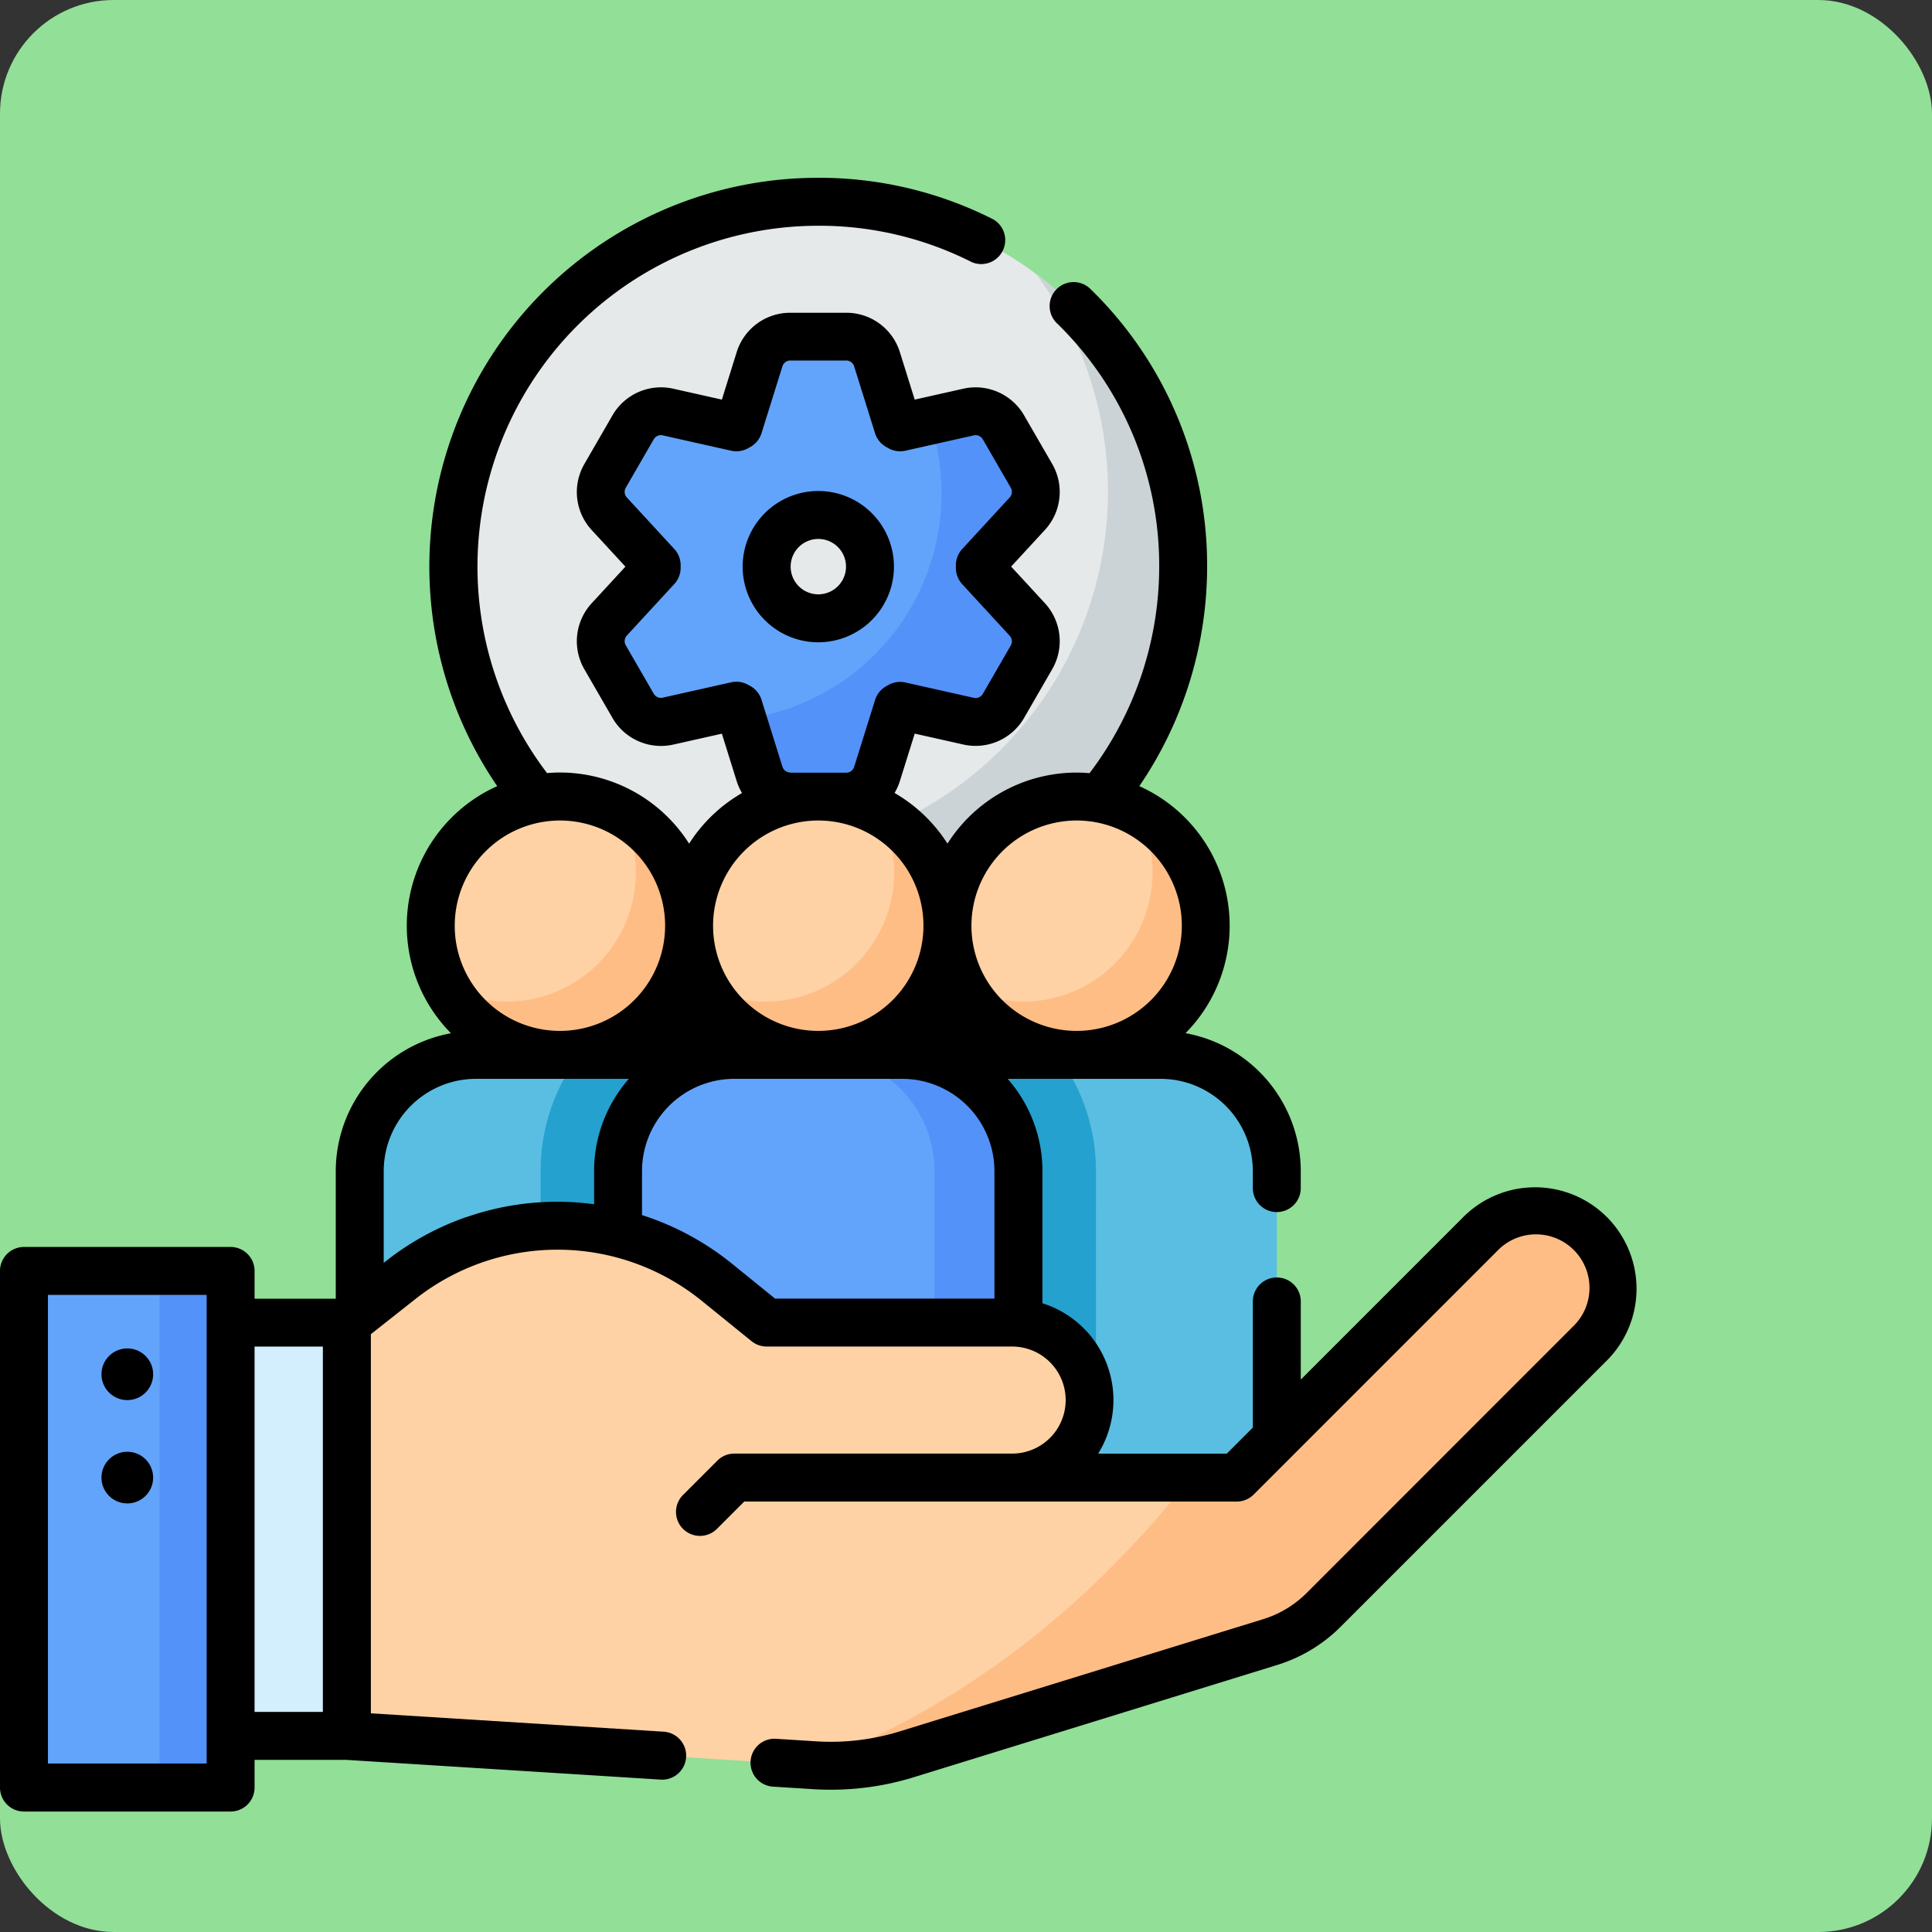 <svg xmlns="http://www.w3.org/2000/svg" width="85" height="85" viewBox="0 0 85 85">
  <rect x="0" y="0" width="85" height="85" fill="#333333" stroke="none"/>
  <g id="Grupo_1067309" data-name="Grupo 1067309" transform="translate(-180 -429)">
    <g id="Grupo_1063897" data-name="Grupo 1063897" transform="translate(0 -17)">
      <rect id="Rectángulo_373435" data-name="Rectángulo 373435" width="85" height="85" rx="5" transform="translate(180 446)" fill="#92df98"/>
    </g>
    <g id="Grupo_1067308" data-name="Grupo 1067308" transform="translate(180 436.387)">
      <g id="Grupo_1067284" data-name="Grupo 1067284" transform="translate(19.949 1.49)">
        <g id="Grupo_1067279" data-name="Grupo 1067279" transform="translate(0 0)">
          <circle id="Elipse_8348" data-name="Elipse 8348" cx="16.052" cy="16.052" r="16.052" fill="#e5e9ea"/>
        </g>
        <g id="Grupo_1067280" data-name="Grupo 1067280" transform="translate(3.168 3.168)">
          <path id="Trazado_807430" data-name="Trazado 807430" d="M186.846,30.468a16.053,16.053,0,0,1-22.46,22.46,16.053,16.053,0,1,0,22.46-22.46Z" transform="translate(-164.386 -30.468)" fill="#ccd3d6"/>
        </g>
        <g id="Grupo_1067283" data-name="Grupo 1067283" transform="translate(6.488 5.938)">
          <g id="Grupo_1067281" data-name="Grupo 1067281">
            <path id="Trazado_807431" data-name="Trazado 807431" d="M204.659,60.221l2.087-2.266a1.421,1.421,0,0,0,.185-1.673L205.7,54.154a1.421,1.421,0,0,0-1.541-.676l-3.005.674-.1-.055-.919-2.94a1.421,1.421,0,0,0-1.356-1h-2.457a1.421,1.421,0,0,0-1.356,1l-.919,2.94-.1.055-3.005-.674a1.421,1.421,0,0,0-1.541.676l-1.228,2.128a1.421,1.421,0,0,0,.185,1.673l2.087,2.266v.109L188.369,62.6a1.421,1.421,0,0,0-.185,1.673l1.228,2.128a1.421,1.421,0,0,0,1.541.676l3.005-.674.1.055.919,2.94a1.421,1.421,0,0,0,1.356,1h2.457a1.421,1.421,0,0,0,1.356-1l.919-2.94.1-.055,3.005.674A1.421,1.421,0,0,0,205.7,66.4l1.229-2.128a1.421,1.421,0,0,0-.185-1.673l-2.087-2.266v-.109Zm-7.1,2.328a2.273,2.273,0,1,1,2.273-2.273A2.273,2.273,0,0,1,197.558,62.549Z" transform="translate(-187.994 -50.161)" fill="#62a4fb"/>
          </g>
          <g id="Grupo_1067282" data-name="Grupo 1067282" transform="translate(6.228 3.283)">
            <path id="Trazado_807432" data-name="Trazado 807432" d="M242.72,80.394v-.109l2.087-2.266a1.421,1.421,0,0,0,.185-1.673l-1.228-2.128a1.421,1.421,0,0,0-1.541-.676l-1.706.383a10.007,10.007,0,0,1-8.234,13.126l.752,2.406a1.421,1.421,0,0,0,1.356,1h2.457a1.421,1.421,0,0,0,1.356-1l.919-2.94.1-.055,3.005.674a1.421,1.421,0,0,0,1.541-.676l1.228-2.128a1.421,1.421,0,0,0-.185-1.673Z" transform="translate(-232.282 -73.507)" fill="#5392f9"/>
          </g>
        </g>
      </g>
      <g id="Grupo_1067300" data-name="Grupo 1067300" transform="translate(15.828 26.82)">
        <g id="Grupo_1067289" data-name="Grupo 1067289" transform="translate(22.731 0.837)">
          <g id="Grupo_1067285" data-name="Grupo 1067285" transform="translate(0 11.365)">
            <path id="Trazado_807433" data-name="Trazado 807433" d="M274.2,279.946V293.43h17.615V279.946a5.114,5.114,0,0,0-5.114-5.114h-7.387A5.114,5.114,0,0,0,274.2,279.946Z" transform="translate(-274.198 -274.832)" fill="#59bee2"/>
          </g>
          <g id="Grupo_1067286" data-name="Grupo 1067286" transform="translate(0 11.365)">
            <path id="Trazado_807434" data-name="Trazado 807434" d="M283.857,279.945a8.48,8.48,0,0,0-1.709-5.114h-2.835a5.114,5.114,0,0,0-5.114,5.114v13.484h9.659Z" transform="translate(-274.198 -274.831)" fill="#24a1ce"/>
          </g>
          <g id="Grupo_1067287" data-name="Grupo 1067287" transform="translate(3.125)">
            <circle id="Elipse_8349" data-name="Elipse 8349" cx="5.682" cy="5.682" r="5.682" fill="#fed2a4"/>
          </g>
          <g id="Grupo_1067288" data-name="Grupo 1067288" transform="translate(3.792 0.667)">
            <path id="Trazado_807435" data-name="Trazado 807435" d="M308.851,198.759a5.683,5.683,0,0,1-7.687,7.687,5.683,5.683,0,1,0,7.687-7.687Z" transform="translate(-301.164 -198.759)" fill="#ffbd86"/>
          </g>
        </g>
        <g id="Grupo_1067294" data-name="Grupo 1067294" transform="translate(0 0.837)">
          <g id="Grupo_1067290" data-name="Grupo 1067290" transform="translate(0 11.365)">
            <path id="Trazado_807436" data-name="Trazado 807436" d="M112.552,279.946V293.43h17.615V279.946a5.114,5.114,0,0,0-5.114-5.114h-7.387A5.114,5.114,0,0,0,112.552,279.946Z" transform="translate(-112.552 -274.832)" fill="#59bee2"/>
          </g>
          <g id="Grupo_1067291" data-name="Grupo 1067291" transform="translate(7.956 11.365)">
            <path id="Trazado_807437" data-name="Trazado 807437" d="M178.789,293.43V279.946a5.114,5.114,0,0,0-5.114-5.114h-2.835a8.479,8.479,0,0,0-1.709,5.114V293.43Z" transform="translate(-169.13 -274.832)" fill="#24a1ce"/>
          </g>
          <g id="Grupo_1067292" data-name="Grupo 1067292" transform="translate(3.125)">
            <circle id="Elipse_8350" data-name="Elipse 8350" cx="5.682" cy="5.682" r="5.682" fill="#fed2a4"/>
          </g>
          <g id="Grupo_1067293" data-name="Grupo 1067293" transform="translate(3.792 0.667)">
            <path id="Trazado_807438" data-name="Trazado 807438" d="M147.205,198.759a5.683,5.683,0,0,1-7.687,7.687,5.683,5.683,0,1,0,7.687-7.687Z" transform="translate(-139.518 -198.759)" fill="#ffbd86"/>
          </g>
        </g>
        <g id="Grupo_1067299" data-name="Grupo 1067299" transform="translate(11.366)">
          <g id="Grupo_1067295" data-name="Grupo 1067295" transform="translate(0 12.202)">
            <path id="Trazado_807439" data-name="Trazado 807439" d="M193.375,279.946V293.43H210.99V279.946a5.114,5.114,0,0,0-5.114-5.114h-7.387A5.114,5.114,0,0,0,193.375,279.946Z" transform="translate(-193.375 -274.832)" fill="#62a4fb"/>
          </g>
          <g id="Grupo_1067296" data-name="Grupo 1067296" transform="translate(8.808 12.202)">
            <path id="Trazado_807440" data-name="Trazado 807440" d="M259.7,274.832h-3.693a5.114,5.114,0,0,1,5.114,5.114V293.43h3.694V279.946a5.114,5.114,0,0,0-5.114-5.114Z" transform="translate(-256.007 -274.832)" fill="#5392f9"/>
          </g>
          <g id="Grupo_1067297" data-name="Grupo 1067297" transform="translate(2.288)">
            <circle id="Elipse_8351" data-name="Elipse 8351" cx="5.682" cy="5.682" r="5.682" transform="matrix(0.16, -0.987, 0.987, 0.16, 0, 11.218)" fill="#fed2a4"/>
          </g>
          <g id="Grupo_1067298" data-name="Grupo 1067298" transform="translate(3.792 1.504)">
            <path id="Trazado_807441" data-name="Trazado 807441" d="M228.028,198.759a5.683,5.683,0,0,1-7.687,7.687,5.683,5.683,0,1,0,7.687-7.687Z" transform="translate(-220.341 -198.759)" fill="#ffbd86"/>
          </g>
        </g>
      </g>
      <g id="Grupo_1067306" data-name="Grupo 1067306" transform="translate(1.055 45.905)">
        <g id="Grupo_1067301" data-name="Grupo 1067301" transform="translate(9.092 4.897)">
          <path id="Trazado_807442" data-name="Trazado 807442" d="M72.152,358.6h5.114V376.78H72.152Z" transform="translate(-72.152 -358.597)" fill="#d3effd"/>
        </g>
        <g id="Grupo_1067302" data-name="Grupo 1067302" transform="translate(14.206)">
          <path id="Trazado_807443" data-name="Trazado 807443" d="M163.207,324.774a3.409,3.409,0,0,0-4.822,0l-10.717,10.717h-9.886a3.409,3.409,0,1,0,0-6.819h-10.8L124.8,326.9a11.136,11.136,0,0,0-13.914-.09l-2.364,1.866v18.183l20.577,1.29a11.363,11.363,0,0,0,4.065-.484l15.986-4.937a5.683,5.683,0,0,0,2.341-1.411L163.207,329.6a3.409,3.409,0,0,0,0-4.822Z" transform="translate(-108.519 -323.775)" fill="#fed2a4"/>
        </g>
        <g id="Grupo_1067303" data-name="Grupo 1067303" transform="translate(34.631)">
          <path id="Trazado_807444" data-name="Trazado 807444" d="M288.026,324.774a3.409,3.409,0,0,0-4.822,0l-10.717,10.717h-2.034a41.736,41.736,0,0,1-3.417,3.866,38.164,38.164,0,0,1-13.274,8.779l.152.01a11.364,11.364,0,0,0,4.065-.484l15.986-4.937a5.683,5.683,0,0,0,2.341-1.411L288.026,329.6a3.409,3.409,0,0,0,0-4.822Z" transform="translate(-253.763 -323.775)" fill="#ffbd86"/>
        </g>
        <g id="Grupo_1067304" data-name="Grupo 1067304" transform="translate(0 2.624)">
          <path id="Trazado_807445" data-name="Trazado 807445" d="M7.5,342.434h9.092v22.729H7.5Z" transform="translate(-7.5 -342.434)" fill="#62a4fb"/>
        </g>
        <g id="Grupo_1067305" data-name="Grupo 1067305" transform="translate(5.966 2.624)">
          <path id="Trazado_807446" data-name="Trazado 807446" d="M49.928,342.434h3.125v22.729H49.928Z" transform="translate(-49.928 -342.434)" fill="#5392f9"/>
        </g>
      </g>
      <g id="Grupo_1067307" data-name="Grupo 1067307" transform="translate(0 0.435)">
        <circle id="Elipse_8352" data-name="Elipse 8352" cx="1.137" cy="1.137" r="1.137" transform="translate(4.464 51.503)"/>
        <circle id="Elipse_8353" data-name="Elipse 8353" cx="1.137" cy="1.137" r="1.137" transform="translate(4.464 56.049)"/>
        <path id="Trazado_807447" data-name="Trazado 807447" d="M239,101.754a3.328,3.328,0,1,0-3.328,3.328A3.331,3.331,0,0,0,239,101.754Zm-3.327,1.218a1.218,1.218,0,1,1,1.218-1.218A1.22,1.22,0,0,1,235.671,102.972Z" transform="translate(-199.67 -84.646)"/>
        <path id="Trazado_807448" data-name="Trazado 807448" d="M70.694,46.157a4.464,4.464,0,0,0-6.314,0L57.229,53.31V49.839a1.055,1.055,0,0,0-2.109,0V55.42l-1.146,1.146H48.315a4.466,4.466,0,0,0-2.452-6.615V44.136a6.141,6.141,0,0,0-1.53-4.059h6.727a4.064,4.064,0,0,1,4.059,4.06v.78a1.055,1.055,0,0,0,2.109,0v-.78a6.178,6.178,0,0,0-5.069-6.069A6.729,6.729,0,0,0,50.125,27.2a17.155,17.155,0,0,0,2.983-9.653A16.96,16.96,0,0,0,47.954,5.307a1.055,1.055,0,0,0-1.473,1.51A14.866,14.866,0,0,1,51,17.543a15.033,15.033,0,0,1-3.065,9.086c-.187-.016-.376-.026-.567-.026a6.736,6.736,0,0,0-5.683,3.126A6.787,6.787,0,0,0,39.357,27.5a2.5,2.5,0,0,0,.235-.527l.652-2.084,2.131.478a2.464,2.464,0,0,0,2.686-1.178l1.228-2.128a2.465,2.465,0,0,0-.323-2.915l-1.48-1.606,1.48-1.606a2.464,2.464,0,0,0,.323-2.915L45.06,10.894a2.465,2.465,0,0,0-2.686-1.178l-2.131.478L39.592,8.11a2.465,2.465,0,0,0-2.362-1.737H34.772A2.465,2.465,0,0,0,32.41,8.11l-.651,2.084-2.131-.478a2.465,2.465,0,0,0-2.686,1.178l-1.229,2.128a2.465,2.465,0,0,0,.323,2.915l1.48,1.606-1.48,1.606a2.465,2.465,0,0,0-.323,2.915l1.229,2.128a2.465,2.465,0,0,0,2.686,1.178l2.131-.478.651,2.084a2.5,2.5,0,0,0,.235.527,6.785,6.785,0,0,0-2.327,2.226A6.736,6.736,0,0,0,24.635,26.6c-.191,0-.38.01-.567.026A15,15,0,0,1,36,2.545a14.845,14.845,0,0,1,6.752,1.6A1.055,1.055,0,0,0,43.7,2.264,16.934,16.934,0,0,0,36,.435,17.108,17.108,0,0,0,21.876,27.2a6.729,6.729,0,0,0-2.035,10.872,6.178,6.178,0,0,0-5.069,6.069v5.611H11.2V48.529a1.055,1.055,0,0,0-1.055-1.055H1.055A1.055,1.055,0,0,0,0,48.529V71.258a1.055,1.055,0,0,0,1.055,1.055h9.092A1.055,1.055,0,0,0,11.2,71.258V70.04h4.033l13.832.868A1.055,1.055,0,1,0,29.2,68.8l-12.883-.808V51.312l1.963-1.55a10.08,10.08,0,0,1,12.595.083l2.191,1.775a1.054,1.054,0,0,0,.664.235h10.8a2.355,2.355,0,0,1,0,4.71H32.307a1.054,1.054,0,0,0-.746.309L30.07,58.366a1.055,1.055,0,1,0,1.491,1.492l1.183-1.183H54.411a1.055,1.055,0,0,0,.746-.309L65.872,47.649A2.355,2.355,0,1,1,69.2,50.98L57.484,62.7a4.643,4.643,0,0,1-1.907,1.149L39.59,68.785a10.259,10.259,0,0,1-3.686.439l-1.793-.113a1.055,1.055,0,0,0-.132,2.105l1.793.113q.393.024.784.024a12.343,12.343,0,0,0,3.658-.553L56.2,65.862a6.76,6.76,0,0,0,2.777-1.673L70.695,52.471a4.47,4.47,0,0,0,0-6.314ZM47.367,28.712a4.628,4.628,0,1,1-4.628,4.628,4.633,4.633,0,0,1,4.628-4.628ZM34.772,26.6a.364.364,0,0,1-.349-.257l-.919-2.94a1.055,1.055,0,0,0-.479-.6l-.1-.055a1.055,1.055,0,0,0-.759-.116l-3.005.674a.365.365,0,0,1-.4-.174l-1.229-2.128a.364.364,0,0,1,.048-.431l2.087-2.266a1.055,1.055,0,0,0,.279-.715v-.11a1.055,1.055,0,0,0-.279-.715l-2.087-2.266a.364.364,0,0,1-.048-.431l1.229-2.128a.365.365,0,0,1,.4-.174l3.005.674a1.054,1.054,0,0,0,.759-.116l.1-.055a1.054,1.054,0,0,0,.479-.6l.919-2.94a.364.364,0,0,1,.349-.257H37.23a.364.364,0,0,1,.349.257l.919,2.94a1.054,1.054,0,0,0,.478.6l.1.055a1.054,1.054,0,0,0,.759.116l3.005-.674a.364.364,0,0,1,.4.174l1.229,2.128a.364.364,0,0,1-.048.431l-2.087,2.266a1.055,1.055,0,0,0-.279.715V17.6a1.055,1.055,0,0,0,.279.715l2.087,2.266a.365.365,0,0,1,.048.431l-1.229,2.128a.365.365,0,0,1-.4.174l-3.005-.674a1.053,1.053,0,0,0-.758.115l-.1.056a1.054,1.054,0,0,0-.478.6l-.919,2.94a.365.365,0,0,1-.349.257H34.772ZM36,28.712a4.628,4.628,0,1,1-4.628,4.628A4.633,4.633,0,0,1,36,28.712Zm-11.366,0a4.628,4.628,0,1,1-4.628,4.628,4.633,4.633,0,0,1,4.628-4.628ZM9.092,70.2H2.109V49.583H9.092ZM11.2,51.856h3.005V67.93H11.2Zm9.325-5.7a12.159,12.159,0,0,0-3.554,1.947l-.089.071V44.136a4.064,4.064,0,0,1,4.059-4.059h6.727a6.142,6.142,0,0,0-1.53,4.059v1.459a12.131,12.131,0,0,0-5.613.565ZM32.2,48.207a12.2,12.2,0,0,0-3.954-2.135V44.136a4.064,4.064,0,0,1,4.059-4.059h7.387a4.064,4.064,0,0,1,4.059,4.059v5.61H34.1Z" transform="translate(0 -0.435)"/>
      </g>
    </g>
  </g>
</svg>
